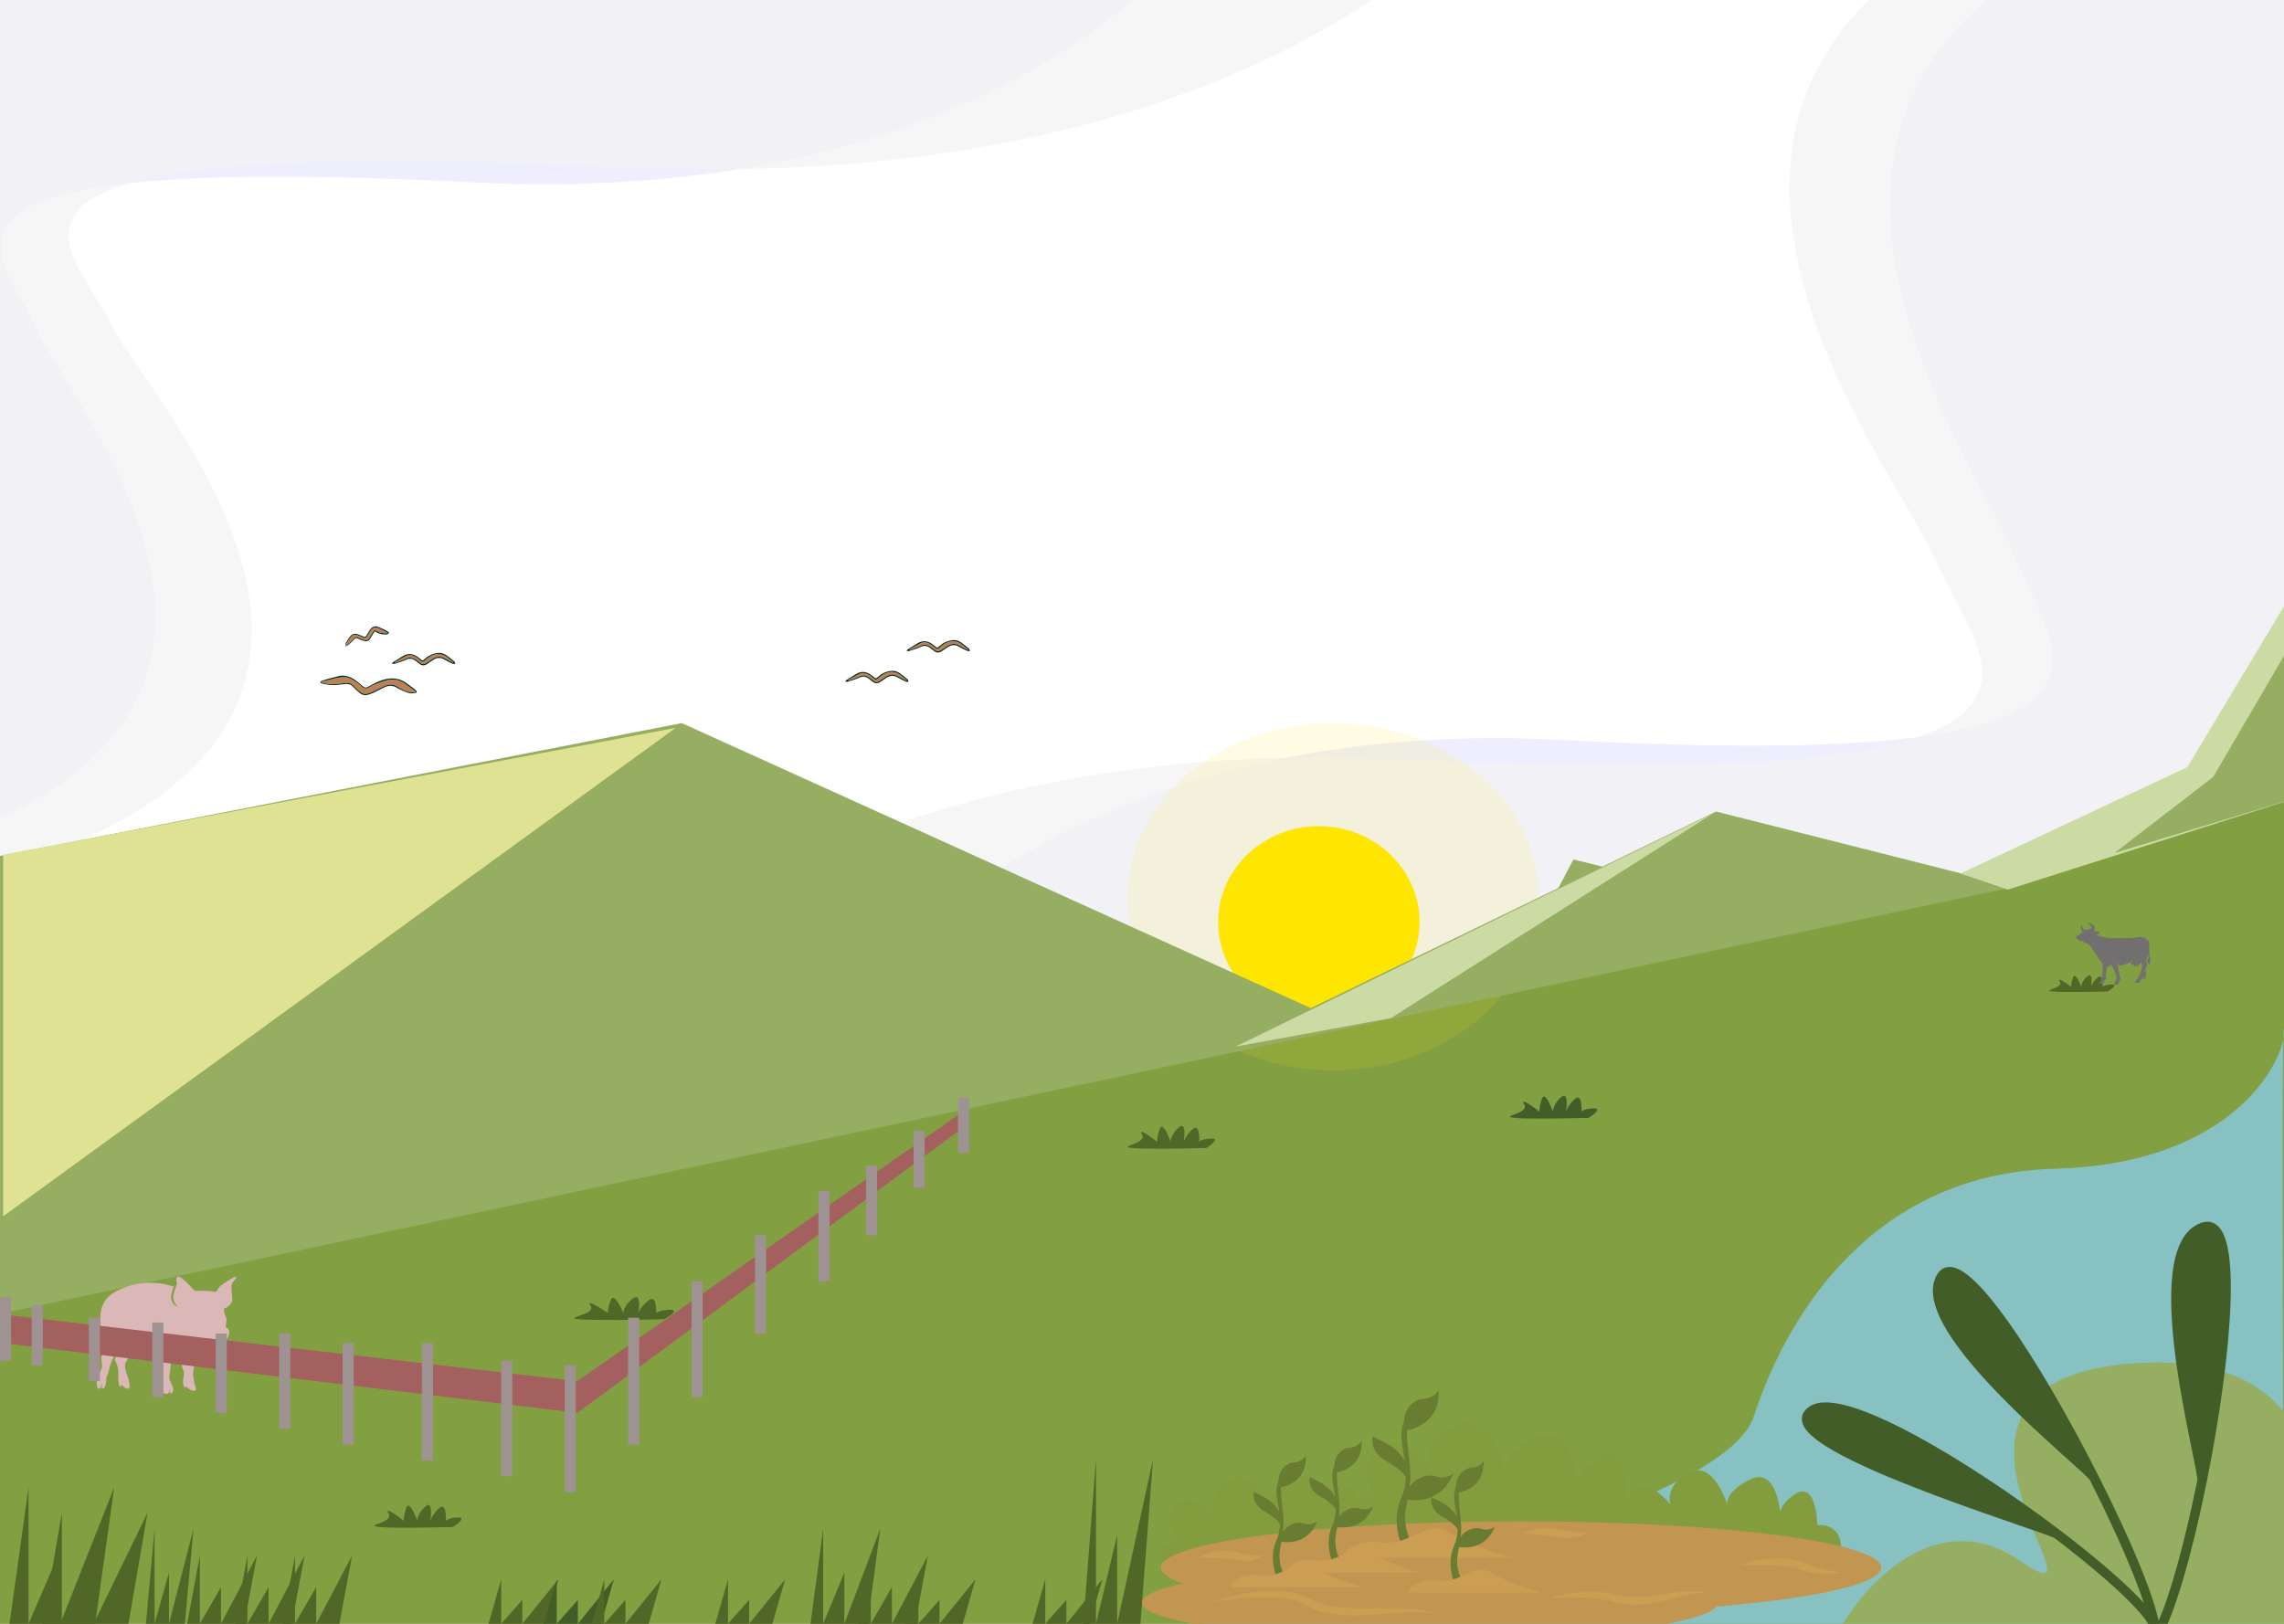 <svg width="1440" height="1024" viewBox="0 0 1440 1024" fill="none" xmlns="http://www.w3.org/2000/svg">
<rect x="0" y="0" width="1440" height="1024" fill="#333333" stroke="none"/>
<g clip-path="url(#clip0_135_2)">
<rect width="1440" height="1024" fill="white"/>
<path d="M1443 781.676C1321.4 716.076 979 921.01 823 1031.68L1435 1025.68C1488.33 971.676 1564.6 847.276 1443 781.676Z" fill="#1EC171"/>
<path d="M1255 855C1256.49 853.648 1257.84 852.551 1259 851" stroke="#E8E8E8" stroke-width="3" stroke-linecap="round"/>
<path d="M1254 853C1256.45 848.637 1261.5 851.986 1263 846" stroke="#E8E8E8" stroke-width="3" stroke-linecap="round"/>
<path d="M1374 850C1375.23 853.27 1382.52 848.42 1383 846" stroke="#E8E8E8" stroke-width="3" stroke-linecap="round"/>
<path d="M1100.55 608.683C1103.71 608.515 1100.61 610.559 1098.66 611.603C1091.03 612.015 1074.55 612.779 1069.7 612.531C1063.64 612.22 1075.7 611.077 1073.43 608.375C1071.6 606.214 1076.67 608.804 1079.43 610.369C1079.32 610.036 1079.32 608.792 1080.25 606.475C1081.17 604.158 1083.56 607.994 1084.64 610.202C1084.62 609.474 1085.2 607.561 1087.73 605.731C1090.26 603.901 1090.13 607.84 1089.75 610.038C1089.94 609.416 1090.88 607.749 1093.17 606.061C1095.45 604.374 1095.87 607.88 1095.79 609.845C1096.06 609.528 1097.38 608.852 1100.55 608.683Z" fill="#11926C" fill-opacity="0.365"/>
<path d="M803.826 762.956C808.95 762.815 803.826 766.889 800.624 768.943C788.263 769.296 761.587 769.789 753.766 768.943C743.99 767.887 763.542 766.302 760.003 760.491C757.171 755.842 765.228 761.606 769.61 765.069C769.442 764.365 769.509 761.759 771.127 756.969C772.745 752.18 776.408 760.374 778.038 765.069C778.038 763.543 779.083 759.575 783.263 755.913C787.443 752.25 787.027 760.491 786.297 765.069C786.634 763.778 788.252 760.35 792.028 756.969C795.803 753.588 796.298 760.961 796.073 765.069C796.522 764.424 798.702 763.097 803.826 762.956Z" fill="#11926C" fill-opacity="0.365"/>
<path d="M1310.34 747.956C1314.25 747.815 1310.34 751.889 1307.89 753.943C1298.46 754.296 1278.08 754.789 1272.11 753.943C1264.65 752.887 1279.58 751.302 1276.87 745.491C1274.71 740.842 1280.86 746.606 1284.21 750.069C1284.08 749.365 1284.13 746.759 1285.37 741.969C1286.61 737.18 1289.4 745.374 1290.65 750.069C1290.65 748.543 1291.45 744.575 1294.64 740.913C1297.83 737.25 1297.51 745.491 1296.95 750.069C1297.21 748.778 1298.45 745.35 1301.33 741.969C1304.21 738.588 1304.59 745.961 1304.42 750.069C1304.76 749.424 1306.43 748.097 1310.34 747.956Z" fill="#11926C" fill-opacity="0.365"/>
<rect x="56" y="841" width="7" height="30" fill="#E8E8E8"/>
<path d="M485.219 706.512C521.174 619.554 671.532 449.834 985.321 466.626C1377.56 487.616 1294.21 412.652 1269.69 349.682C1245.18 286.712 1058.87 37.831 1367.75 -58.124C1406.44 -70.141 1437.06 -79.817 1460.91 -87.516V-97.105C1521.56 -113.123 1589.42 -128.999 1460.91 -87.516V673.528L485.219 706.512Z" fill="#EEEEFF"/>
<path d="M291 735C333.613 642.154 511.815 460.943 883.714 478.872C1348.59 501.283 1249.8 421.243 1220.75 354.01C1191.69 286.776 970.878 21.043 1336.97 -81.408C1382.82 -94.239 1419.1 -104.57 1447.37 -112.791V-123.029C1519.26 -140.131 1599.69 -157.082 1447.37 -112.791V699.782L291 735Z" fill="#F2F2F2" fill-opacity="0.7"/>
<path d="M779.127 -78.108C744.213 -7.4 599.012 130.212 297.518 114.993C-79.349 95.969 0.443 157.482 23.742 208.931C47.041 260.38 225.064 464.162 -72.184 540.871C-109.411 550.478 -138.877 558.216 -161.832 564.375L-161.872 572.192C-220.227 584.953 -285.51 597.562 -161.832 564.375L-158.682 -55.982L779.127 -78.108Z" fill="#EEEEFF"/>
<path d="M965.896 -100.381C924.558 -24.907 752.55 121.936 395.216 105.506C-51.451 84.97 43.154 150.696 70.799 205.642C98.443 260.589 309.554 478.276 -42.694 560.001C-86.809 570.237 -121.726 578.48 -148.929 585.044L-148.972 593.389C-218.126 606.979 -295.49 620.404 -148.929 585.044L-145.566 -77.317L965.896 -100.381Z" fill="#F2F2F2" fill-opacity="0.7"/>
<path d="M697.366 639.789C465.452 629.334 135.824 692.934 0 726.041V1024H1453.52C1456.9 846.27 1461.63 491.855 1453.52 496.037C1443.39 501.264 987.26 652.858 697.366 639.789Z" fill="#829F42"/>
<path d="M92 1024L97.454 964V1024L106.545 991.692V1024L122 964L116.545 1024H106.545H97.454H92Z" fill="#506728"/>
<path d="M118 1024L126 981V1024L139.333 1000.85V1024L162 981L154 1024H139.333H126H118Z" fill="#506728"/>
<path d="M148 1024L156 981V1024L169.333 1000.85V1024L192 981L184 1024H169.333H156H148Z" fill="#506728"/>
<path d="M178 1024L186 981V1024L199.333 1000.85V1024L222 981L214 1024H199.333H186H178Z" fill="#506728"/>
<path d="M308 1024L316 996V1024L329.333 1008.92V1024L352 996L344 1024H329.333H316H308Z" fill="#506728"/>
<path d="M343 1024L351 996V1024L364.333 1008.92V1024L387 996L379 1024H364.333H351H343Z" fill="#435D29"/>
<path d="M373 1024L381 996V1024L394.333 1008.92V1024L417 996L409 1024H394.333H381H373Z" fill="#506728"/>
<path d="M1004.83 698.956C1009.95 698.815 1004.83 702.889 1001.62 704.943C989.263 705.296 962.587 705.789 954.766 704.943C944.99 703.887 964.542 702.302 961.003 696.491C958.171 691.842 966.228 697.606 970.61 701.069C970.442 700.365 970.509 697.759 972.127 692.969C973.745 688.18 977.408 696.374 979.038 701.069C979.038 699.543 980.083 695.575 984.263 691.913C988.443 688.25 988.027 696.491 987.297 701.069C987.634 699.778 989.252 696.35 993.028 692.969C996.803 689.588 997.298 696.961 997.073 701.069C997.522 700.424 999.702 699.097 1004.83 698.956Z" fill="#435D29"/>
<path d="M288.826 956.956C293.95 956.815 288.826 960.889 285.624 962.943C273.263 963.296 246.587 963.789 238.766 962.943C228.99 961.887 248.542 960.302 245.003 954.491C242.171 949.842 250.228 955.606 254.61 959.069C254.442 958.365 254.509 955.759 256.127 950.969C257.745 946.18 261.408 954.374 263.038 959.069C263.038 957.543 264.083 953.575 268.263 949.913C272.443 946.25 272.027 954.491 271.297 959.069C271.634 957.778 273.252 954.35 277.028 950.969C280.803 947.588 281.298 954.961 281.073 959.069C281.522 958.424 283.702 957.097 288.826 956.956Z" fill="#506728"/>
<path d="M511 1024L519 964V1024L532.333 991.692V1024L555 964L547 1024H532.333H519H511Z" fill="#506728"/>
<path d="M541 1024L549 981V1024L562.333 1000.85V1024L585 981L577 1024H562.333H549H541Z" fill="#506728"/>
<path d="M571 1024L579 996V1024L592.333 1008.92V1024L615 996L607 1024H592.333H579H571Z" fill="#506728"/>
<path d="M451 1024L459 996V1024L472.333 1008.92V1024L495 996L487 1024H472.333H459H451Z" fill="#506728"/>
<path d="M651 1024L659 996V1024L672.333 1008.92V1024L695 996L687 1024H672.333H659H651Z" fill="#506728"/>
<path d="M683 1024L691 920V1024L704.333 968V1024L727 920L719 1024H704.333H691H683Z" fill="#506728"/>
<path d="M758 1024C866.691 1002.51 1088.38 946.34 1105.59 893.543C1127.11 827.547 1181.73 740.064 1295.94 736.994C1399.98 734.198 1435.34 677.906 1439.56 655.143C1439.66 650.028 1439.78 647.943 1439.94 649.511C1440.09 651.014 1439.97 652.918 1439.56 655.143C1438.79 694.087 1439.45 908.688 1439.94 1024H758Z" fill="#87C1C1"/>
<ellipse cx="831.5" cy="581.5" rx="63.5" ry="60.5" fill="#FFE600"/>
<ellipse opacity="0.11" cx="840.5" cy="565.5" rx="129.5" ry="109.5" fill="#FFE600"/>
<path d="M429.849 456L-26 544.82V834L1270 559.279L1081.94 511.77L826.416 635.705L429.849 456Z" fill="#96AE62"/>
<path d="M992 542L982 561L1032 551.88L992 542Z" fill="#96AE62"/>
<path d="M1080 513L779 660L877 642L1080 513Z" fill="#CBDBA3"/>
<path d="M1379.11 483.761L1236 550.837L1265.86 561L1445 504.087V374L1379.11 483.761Z" fill="#CBDBA3"/>
<path d="M1395.34 490L1445 405V504L1333 538L1395.34 490Z" fill="#96AE62"/>
<path d="M426 459L2 539V767L426 459Z" fill="#E0E293"/>
<path d="M763.826 717.956C768.95 717.815 763.826 721.889 760.624 723.943C748.263 724.296 721.587 724.789 713.766 723.943C703.99 722.887 723.542 721.302 720.003 715.491C717.171 710.842 725.228 716.606 729.61 720.069C729.442 719.365 729.509 716.759 731.127 711.969C732.745 707.18 736.408 715.374 738.038 720.069C738.038 718.543 739.083 714.575 743.263 710.913C747.443 707.25 747.027 715.491 746.297 720.069C746.634 718.778 748.252 715.35 752.028 711.969C755.803 708.588 756.298 715.961 756.073 720.069C756.522 719.424 758.702 718.097 763.826 717.956Z" fill="#506728"/>
<path d="M1331.38 620.835C1335.2 620.731 1331.38 623.719 1328.99 625.225C1319.78 625.483 1299.89 625.845 1294.06 625.225C1286.77 624.45 1301.35 623.288 1298.71 619.027C1296.6 615.618 1302.61 619.845 1305.87 622.384C1305.75 621.868 1305.8 619.957 1307 616.444C1308.21 612.932 1310.94 618.941 1312.16 622.384C1312.16 621.265 1312.93 618.355 1316.05 615.669C1319.17 612.983 1318.86 619.027 1318.31 622.384C1318.56 621.437 1319.77 618.924 1322.58 616.444C1325.4 613.965 1325.77 619.371 1325.6 622.384C1325.93 621.911 1327.56 620.938 1331.38 620.835Z" fill="#506728"/>
<path d="M1355.95 605.634C1356.14 604.922 1355.72 604.213 1355.46 603.523C1355.06 602.432 1355.06 601.237 1355.07 600.073C1355.08 599.213 1355.09 598.352 1355.1 597.491C1355.11 596.098 1355.11 594.653 1354.54 593.383C1354.18 592.577 1353.52 591.856 1352.71 591.496C1352.37 591.346 1351.98 591.215 1351.61 591.308C1351.58 591.318 1351.52 591.337 1351.47 591.359C1350.85 591.039 1350.13 590.895 1349.43 590.879C1348.42 590.858 1347.42 591.065 1346.43 591.217C1343.8 591.616 1341.14 591.631 1338.49 591.644C1336.62 591.653 1334.75 591.663 1332.88 591.673C1331.89 591.677 1330.89 591.683 1329.9 591.604C1328.24 591.472 1326.62 591.104 1325.01 590.664C1324.25 590.455 1323.44 590.08 1322.66 589.968C1322.36 589.926 1322.06 589.991 1321.75 589.961C1321.45 589.931 1321.13 589.719 1320.85 589.71C1322.1 589.752 1323.34 589.081 1323.99 588.017C1323.39 587.694 1322.78 587.366 1322.1 587.27C1321.43 587.175 1320.67 587.358 1320.25 587.899C1320.23 587.138 1320.71 586.444 1320.77 585.685C1320.85 584.78 1320.32 583.918 1319.65 583.312C1318.76 582.518 1317.6 582.045 1316.41 582C1316.33 582.414 1316.77 582.717 1317.12 582.957C1317.7 583.358 1318.73 584.367 1318.71 585.155C1318.7 585.685 1318.13 585.631 1317.61 585.766C1317.04 585.912 1316.48 586.058 1315.91 586.204C1315.58 586.288 1315.25 586.377 1314.98 586.581C1314.91 586.632 1314.84 586.693 1314.76 586.702C1314.67 586.711 1314.58 586.659 1314.51 586.607C1313.91 586.187 1313.42 585.598 1313.05 584.977C1312.73 584.452 1312.49 583.861 1312.21 583.312C1311.89 583.727 1311.76 584.269 1311.78 584.794C1311.8 585.739 1312.41 586.513 1312.59 587.404C1312.6 587.473 1312.62 587.549 1312.68 587.591C1312.74 587.638 1312.83 587.626 1312.91 587.612C1313.37 587.524 1313.83 587.408 1314.29 587.262C1313.24 587.782 1312.09 588.448 1311.18 589.173C1310.59 589.643 1309.53 589.812 1309.14 590.495C1308.86 590.98 1309.03 591.621 1309.39 592.047C1309.75 592.473 1310.26 592.733 1310.76 592.981C1311 593.1 1311.25 593.221 1311.51 593.272C1311.89 593.345 1312.29 593.27 1312.66 593.364C1313.3 593.524 1313.72 594.124 1314.31 594.422C1314.78 594.662 1315.33 594.692 1315.83 594.88C1317.31 595.442 1318.09 597.172 1318.97 598.367C1319.5 599.076 1320.06 599.758 1320.6 600.461C1321.05 601.057 1321.9 601.912 1322.08 602.647C1322.37 603.765 1323.1 604.737 1323.86 605.575C1324.6 606.383 1325.74 607.003 1325.77 608.204C1325.82 611.084 1325.6 613.969 1325.09 616.805C1324.98 617.466 1324.83 618.151 1324.42 618.684C1324.01 619.222 1323.31 619.683 1323.39 620.356C1324.25 620.443 1325.13 620.381 1325.97 620.172C1326.17 620.124 1326.37 620.063 1326.51 619.919C1326.92 619.506 1326.56 618.767 1326.82 618.254C1326.95 618.007 1327.2 617.854 1327.44 617.705C1327.67 617.556 1327.92 617.378 1328 617.113C1328.11 616.791 1327.86 616.741 1327.78 616.522C1327.7 616.309 1327.63 616.13 1327.61 615.847C1327.56 615.189 1327.6 614.524 1327.67 613.869C1327.82 612.334 1328.51 610.832 1328.58 609.31C1329.4 609.355 1330.22 609.243 1331 608.983C1330.78 608.342 1330.56 607.705 1330.32 607.07C1331.82 609.251 1333.02 611.625 1333.91 614.115C1334.28 615.161 1334.6 616.304 1334.28 617.368C1333.9 618.626 1332.67 619.689 1332.91 620.981C1333.67 620.987 1334.44 620.994 1335.2 621C1335.32 621.001 1335.44 621 1335.54 620.94C1335.62 620.89 1335.67 620.805 1335.71 620.719C1336.08 619.964 1335.74 618.931 1336.31 618.318C1336.53 618.075 1336.89 617.918 1336.97 617.595C1337.12 616.998 1336.51 616.213 1336.46 615.588C1336.4 614.919 1336.32 614.351 1336.12 613.696H1336.15C1335.74 612.48 1335.52 611.2 1335.32 609.937C1335.12 608.748 1334.74 607.618 1334.7 606.387C1334.96 607.212 1335.31 608.008 1335.75 608.753C1335.95 609.087 1337.43 608.698 1337.72 608.656C1338.58 608.531 1339.4 608.294 1340.22 607.987C1341.97 607.331 1343.61 606.384 1345.05 605.192C1344.58 606.057 1343.84 606.735 1343.11 607.396C1343.77 608.028 1344.59 608.493 1345.47 608.736C1345.66 608.786 1345.87 608.858 1345.92 609.042C1345.99 609.348 1345.53 609.733 1345.79 609.904C1345.92 609.989 1346.1 609.868 1346.16 609.722C1346.22 609.575 1346.2 609.411 1346.24 609.26C1346.32 608.985 1346.59 608.777 1346.87 608.78C1347.16 608.784 1347.43 608.997 1347.49 609.274C1347.52 609.372 1347.52 609.477 1347.57 609.565C1347.71 609.817 1348.19 609.618 1348.12 609.34C1348.09 609.257 1348.04 609.189 1348 609.11C1347.91 608.881 1348.04 608.614 1348.23 608.456C1348.42 608.297 1348.66 608.214 1348.88 608.098C1349.41 607.812 1349.83 607.304 1350 606.722C1350.7 608.12 1350.53 609.793 1350.19 611.32C1349.69 613.517 1348.83 615.678 1347.36 617.379C1346.78 618.045 1346.07 618.741 1346.09 619.622C1346.78 619.719 1348.24 620.003 1348.82 619.584C1349.45 619.132 1349.44 618.063 1350.08 617.561C1350.35 617.35 1350.71 617.22 1350.85 616.909C1350.93 616.738 1350.92 616.542 1350.92 616.353C1350.91 615.635 1351 614.919 1351.18 614.223C1350.98 615.209 1351.09 616.268 1351.36 617.196C1351.37 617.228 1351.38 617.264 1351.41 617.283C1351.44 617.302 1351.47 617.302 1351.51 617.301C1351.74 617.292 1351.98 617.283 1352.21 617.274C1352.29 617.271 1352.37 617.267 1352.44 617.227C1352.51 617.186 1352.55 617.113 1352.58 617.039C1352.7 616.724 1352.62 616.372 1352.59 616.035C1352.57 615.698 1352.63 615.303 1352.92 615.132C1352.98 615.097 1353.05 615.073 1353.1 615.027C1353.28 614.861 1353.15 614.56 1353 614.359C1352.93 614.259 1352.86 614.156 1352.83 614.035C1352.81 613.947 1352.82 613.854 1352.82 613.764C1352.91 612.881 1353.07 612.005 1353.32 611.153C1352.69 611.921 1351.73 612.68 1351.36 613.615C1351.56 613.029 1351.82 612.464 1352.14 611.936C1352.83 610.801 1354.03 609.289 1353.58 607.86C1353.5 607.607 1353.37 607.375 1353.27 607.127C1352.86 606.047 1353.28 605.127 1353.69 604.172C1353.75 604.049 1353.8 603.924 1353.85 603.799C1354.12 603.142 1354.31 602.5 1354.44 601.856C1354.45 601.995 1354.46 602.134 1354.48 602.272C1354.55 602.735 1354.7 603.199 1354.64 603.664C1354.55 604.326 1354.06 604.862 1353.85 605.496C1353.44 606.728 1354.35 608.216 1355.63 608.416C1355.3 607.895 1355.23 607.205 1355.47 606.633C1355.62 606.291 1355.86 605.991 1355.95 605.634ZM1351.22 614.078C1351.22 614.069 1351.22 614.06 1351.23 614.051C1351.22 614.06 1351.22 614.069 1351.22 614.078ZM1352.97 592.842C1352.74 592.502 1352.5 592.159 1352.21 591.875C1352.16 591.835 1352.12 591.801 1352.07 591.763C1352.9 591.776 1353.29 592.521 1353.58 593.284C1353.68 593.53 1353.76 593.778 1353.85 594.029C1353.54 593.616 1353.22 593.217 1352.97 592.842Z" fill="#716F6F"/>
<path d="M422.51 825.956C428.379 825.815 422.51 829.889 418.842 831.943C404.683 832.296 374.127 832.789 365.169 831.943C353.971 830.887 376.367 829.302 372.312 823.491C369.069 818.842 378.297 824.606 383.317 828.069C383.124 827.365 383.201 824.759 385.055 819.969C386.908 815.18 391.104 823.374 392.971 828.069C392.971 826.543 394.168 822.575 398.956 818.913C403.744 815.25 403.268 823.491 402.431 828.069C402.817 826.778 404.671 823.35 408.995 819.969C413.32 816.588 413.886 823.961 413.629 828.069C414.144 827.424 416.641 826.097 422.51 825.956Z" fill="#506728"/>
<path d="M148.809 805.133C147.952 804.6 138.956 810.568 138.099 811.847C137.242 813.126 136.385 814.618 136.385 814.618C136.385 814.618 127.496 813.659 122.997 814.085C122.462 813.979 114.001 803.894 112.073 805.1C110.145 806.306 111.859 808.864 111.537 809.716C111.422 810.022 111.266 810.382 111.112 810.719C111.111 810.78 111.105 810.844 111.083 810.912C110.368 813.186 109.345 815.571 109.202 817.968C108.993 821.479 112.032 823.414 111.868 823.691C111.705 823.967 108.152 822.56 107.895 818.676C107.733 816.225 108.775 813.777 109.555 811.441C105.579 809.965 90.369 805.391 73.337 814.23C62.324 819.945 62.93 829.571 63.444 837.498C63.958 845.424 66.013 848.876 65.371 851.177C64.729 853.478 63.829 854.501 63.958 857.314C64.087 860.126 64.6 861.533 64.215 862.811C63.83 864.09 60.852 868.55 61.006 871.454C61.159 874.359 61.159 875.735 62.491 875.786C63.822 875.837 63.822 872.576 64.283 872.779C64.745 872.983 63.561 875.459 64.283 875.582C65.423 875.776 66.716 875.852 67.168 868.462C67.317 867.783 68.53 865.295 69.212 862.052C69.719 859.641 70.77 857.648 71.276 856.785C72.045 854.535 73.326 852.482 74.386 850.353C75.887 847.338 77.026 840.249 77.325 840.219C77.674 840.184 77.216 847.377 75.783 850.417C74.651 852.819 73.142 855.068 72.363 857.607C73.278 859.22 74.643 862.148 74.592 865.219C74.517 869.819 74.668 874.192 75.653 874.267C76.638 874.343 76.942 873.212 76.942 873.212C76.942 873.212 78.078 875.571 80.731 875.786C82.625 875.851 81.489 871.327 80.731 868.839C79.973 866.35 78.23 862.354 78.988 859.866C79.683 857.585 84.576 851.315 85.739 847.672C83.891 847.29 79.816 845.554 79.901 845.244C79.952 845.057 81.645 845.43 83.426 845.839C85.262 846.261 87.148 846.408 89.03 846.32C91.319 846.214 94.192 846.34 95.054 847.198C96.569 848.706 99.979 857.528 99.904 858.584C99.828 859.639 99.603 862.882 99.905 865.37C100.207 867.859 101.209 869.03 100.889 870.196C100.661 871.026 100.558 877.435 100.951 877.888C101.344 878.34 101.95 877.284 101.95 877.284C101.95 877.284 101.95 877.963 103.465 878.641C104.981 879.32 105.966 878.868 106.269 878.641C106.573 878.415 106.648 875.852 106.648 875.852C106.648 875.852 106.876 878.491 107.482 878.641C108.088 878.792 109.225 878.114 109.225 876.228C109.225 874.343 106.724 870.196 106.648 869.14C106.573 868.085 107.785 861.977 107.633 859.187C107.482 856.397 106.421 851.194 106.875 850.44C107.33 849.685 107.936 848.554 108.694 848.932C112.611 851.896 120.635 851.165 120.72 851.474C120.805 851.784 116.308 852.837 114.378 852.338C114.378 853.072 114.378 854.172 114.378 855.794C114.378 859.715 114.757 861.977 115.136 863.108C115.515 864.239 116.121 864.767 116.121 865.672C116.121 866.577 114.529 871.855 116.121 874.495C117.03 875.776 117.333 874.193 117.333 874.193C117.333 874.193 119.986 877.661 123.017 876.908C124.305 876.455 122.562 872.609 122.562 872.609C122.562 872.609 121.88 868.613 121.729 866.954C121.577 865.295 124.01 849.074 124.987 848.932C127.174 848.615 136.92 846.164 139.063 845.844C141.204 845.524 142.811 846.164 144.204 841.901C145.596 837.638 142.383 837.638 142.276 836.679C142.169 835.72 143.347 831.99 142.49 830.711C141.633 829.433 141.205 826.235 141.097 825.383C141.097 825.383 146.751 823.14 146.453 818.989C146.238 816.005 145.511 810.25 146.464 808.971C147.417 807.691 149.666 805.666 148.809 805.133Z" fill="#DAB8B8"/>
<path d="M202.734 429.936C206.942 428.926 211.103 427.565 215.37 427.01C219.365 426.49 222.758 428.662 225.86 431.036C226.779 431.739 227.612 432.554 228.492 433.309C229.655 434.308 230.901 434.446 232.259 433.695C233.588 432.959 234.884 432.122 236.291 431.578C238.927 430.559 241.577 429.465 244.323 428.863C248.879 427.865 253.013 429.059 256.638 432.055C258.042 433.216 259.59 434.201 261.06 435.283C261.394 435.529 261.674 435.846 261.979 436.13C261.949 436.272 261.919 436.414 261.888 436.557C261.087 436.557 260.282 436.611 259.486 436.548C256.196 436.284 253.315 434.852 250.632 433.1C248.051 431.415 245.47 431.309 242.774 432.506C240.364 433.576 238.023 434.8 235.63 435.909C230.119 438.465 228.823 438.51 223.931 433.428C222.548 431.991 221.217 430.663 219.112 430.688C217.68 430.705 216.237 430.836 214.822 431.062C211.143 431.65 207.497 431.636 203.873 430.724C203.505 430.632 203.148 430.5 202.786 430.386C202.767 430.237 202.75 430.087 202.734 429.936Z" fill="#BA8254"/>
<path d="M217.755 406.794C218.923 405.057 219.991 403.241 221.29 401.608C222.322 400.311 223.83 399.996 225.428 400.586C226.701 401.056 227.974 401.536 229.211 402.09C230.26 402.561 230.91 402.319 231.454 401.302C232.149 400.002 232.892 398.712 233.758 397.523C235.186 395.563 236.518 395.243 238.769 396.189C239.725 396.591 240.646 397.078 241.573 397.546C242.497 398.012 243.408 398.502 244.658 399.156C243.884 399.268 243.416 399.412 242.957 399.389C241.032 399.289 239.126 399.101 237.488 397.904C236.603 397.258 235.883 397.407 235.307 398.385C234.516 399.727 233.647 401.022 232.856 402.364C232.143 403.574 231.099 404.004 229.805 403.621C228.477 403.227 227.122 402.814 225.914 402.161C224.858 401.59 224.173 401.538 223.317 402.479C222.032 403.891 220.611 405.181 219.223 406.497C218.925 406.779 218.523 406.952 218.169 407.175C218.031 407.049 217.893 406.921 217.755 406.794Z" fill="#BA8254"/>
<path d="M215.725 426.073C219.195 426.095 221.996 427.404 224.556 429.277C225.908 430.266 227.145 431.413 228.425 432.499C229.964 433.805 230.668 433.915 232.42 432.916C236.044 430.849 239.723 428.945 243.883 428.16C248.819 427.229 253.226 428.271 257.134 431.465C258.388 432.49 259.755 433.374 261.057 434.341C261.473 434.65 261.877 434.986 262.231 435.362C263.037 436.216 262.9 436.892 261.764 437.014C260.355 437.165 258.8 437.365 257.511 436.936C254.992 436.098 252.48 435.06 250.21 433.697C247.621 432.142 245.167 432.112 242.578 433.328C240.372 434.364 238.22 435.517 236.018 436.561C234.865 437.108 233.67 437.579 232.466 438.004C230.516 438.693 228.628 438.452 227.025 437.156C225.541 435.956 224.087 434.677 222.831 433.248C221.606 431.854 220.166 431.232 218.402 431.307C217.088 431.363 215.779 431.562 214.472 431.732C210.746 432.217 207.055 432.093 203.409 431.128C203.139 431.057 202.846 431.009 202.617 430.866C202.365 430.708 201.967 430.405 202.002 430.247C202.065 429.96 202.354 429.603 202.632 429.501C204.055 428.979 205.488 428.468 206.949 428.068C209.412 427.395 211.896 426.796 214.379 426.197C214.878 426.078 215.411 426.1 215.725 426.073ZM202.734 429.936C202.751 430.087 202.767 430.237 202.784 430.388C203.146 430.502 203.504 430.634 203.871 430.726C207.496 431.638 211.142 431.652 214.82 431.064C216.235 430.838 217.678 430.707 219.11 430.69C221.215 430.664 222.545 431.993 223.929 433.43C228.821 438.511 230.117 438.466 235.628 435.911C238.021 434.801 240.362 433.578 242.772 432.508C245.468 431.311 248.049 431.417 250.63 433.102C253.313 434.854 256.194 436.286 259.484 436.55C260.28 436.614 261.085 436.559 261.886 436.559C261.916 436.417 261.946 436.274 261.977 436.132C261.672 435.848 261.392 435.53 261.058 435.285C259.588 434.203 258.04 433.218 256.636 432.057C253.012 429.061 248.877 427.867 244.321 428.865C241.576 429.467 238.926 430.561 236.289 431.58C234.882 432.124 233.586 432.961 232.257 433.697C230.9 434.448 229.654 434.311 228.49 433.311C227.61 432.555 226.777 431.741 225.858 431.038C222.756 428.664 219.363 426.492 215.368 427.012C211.103 427.565 206.941 428.926 202.734 429.936Z" fill="#062818"/>
<path d="M248.92 417.574C251.166 416.314 253.383 414.997 255.666 413.808C258.31 412.432 260.716 413.32 262.969 414.85C263.725 415.364 264.398 416.003 265.092 416.603C266.123 417.493 266.647 417.523 267.71 416.655C268.297 416.175 268.827 415.624 269.42 415.152C273.434 411.96 278.151 411.256 282.434 414.802C283.582 415.753 284.743 416.688 285.898 417.631C285.826 417.739 285.755 417.848 285.683 417.956C284.034 417.105 282.318 416.36 280.75 415.38C277.685 413.462 274.863 413.882 272.07 415.914C270.909 416.759 269.687 417.522 268.475 418.295C267.34 419.02 266.206 418.967 265.123 418.166C264.16 417.454 263.248 416.665 262.246 416.013C260.284 414.736 258.312 414.154 255.958 415.34C253.781 416.437 251.401 417.132 249.11 418.003C249.048 417.86 248.984 417.717 248.92 417.574Z" fill="#BA8254"/>
<path d="M247.189 418.293C247.435 418.027 247.638 417.693 247.934 417.507C249.964 416.232 252.018 414.994 254.057 413.732C257.142 411.823 260.132 412.152 263.053 414.103C263.518 414.414 263.97 414.746 264.409 415.092C266.544 416.775 266.093 417.091 268.499 414.987C270.722 413.044 273.335 412.063 276.227 411.754C278.152 411.548 279.908 412.207 281.443 413.229C283.199 414.398 284.815 415.788 286.422 417.162C286.772 417.461 286.83 418.102 287.022 418.586C286.514 418.606 285.925 418.803 285.512 418.614C283.733 417.802 281.934 416.993 280.274 415.968C277.537 414.279 275.054 414.684 272.588 416.472C271.456 417.292 270.277 418.048 269.112 418.823C267.468 419.916 265.885 419.807 264.364 418.561C263.653 417.978 262.949 417.384 262.208 416.84C260.292 415.432 258.377 414.841 255.983 416.021C253.778 417.107 251.351 417.75 249.002 418.53C248.489 418.7 247.895 418.626 247.339 418.664C247.288 418.541 247.238 418.417 247.189 418.293ZM248.92 417.574C248.984 417.717 249.048 417.86 249.112 418.003C251.403 417.131 253.783 416.436 255.96 415.34C258.314 414.155 260.285 414.736 262.248 416.013C263.25 416.665 264.162 417.454 265.125 418.166C266.208 418.967 267.342 419.019 268.477 418.295C269.689 417.522 270.911 416.759 272.072 415.914C274.865 413.881 277.687 413.462 280.752 415.38C282.32 416.361 284.036 417.105 285.685 417.956C285.757 417.848 285.828 417.739 285.9 417.631C284.745 416.689 283.584 415.753 282.436 414.802C278.152 411.257 273.436 411.961 269.422 415.152C268.829 415.624 268.299 416.175 267.712 416.655C266.649 417.523 266.125 417.494 265.094 416.603C264.399 416.003 263.727 415.364 262.971 414.85C260.718 413.32 258.311 412.432 255.668 413.808C253.382 414.997 251.166 416.314 248.92 417.574Z" fill="#062818"/>
<path d="M534.709 428.86C536.955 427.6 539.172 426.283 541.455 425.094C544.099 423.718 546.505 424.606 548.758 426.136C549.514 426.65 550.187 427.289 550.882 427.889C551.913 428.779 552.437 428.809 553.5 427.941C554.087 427.461 554.617 426.91 555.21 426.438C559.224 423.246 563.941 422.542 568.224 426.088C569.372 427.039 570.533 427.974 571.688 428.917C571.616 429.025 571.545 429.134 571.473 429.242C569.824 428.391 568.108 427.646 566.54 426.666C563.475 424.748 560.652 425.168 557.859 427.2C556.698 428.045 555.476 428.808 554.264 429.581C553.129 430.306 551.995 430.253 550.912 429.452C549.949 428.74 549.037 427.951 548.035 427.299C546.073 426.022 544.101 425.44 541.747 426.626C539.57 427.723 537.19 428.418 534.899 429.289C534.837 429.146 534.773 429.003 534.709 428.86Z" fill="#BA8254"/>
<path d="M532.978 429.578C533.224 429.312 533.427 428.978 533.723 428.792C535.753 427.517 537.807 426.279 539.846 425.017C542.931 423.108 545.921 423.437 548.842 425.388C549.307 425.699 549.759 426.031 550.198 426.377C552.333 428.06 551.882 428.376 554.288 426.272C556.511 424.329 559.124 423.348 562.016 423.039C563.941 422.833 565.697 423.492 567.232 424.514C568.988 425.683 570.604 427.073 572.211 428.448C572.561 428.747 572.619 429.388 572.811 429.872C572.303 429.892 571.714 430.089 571.301 429.9C569.522 429.088 567.723 428.279 566.063 427.254C563.326 425.565 560.843 425.97 558.377 427.758C557.245 428.578 556.066 429.334 554.901 430.109C553.257 431.202 551.674 431.093 550.153 429.847C549.442 429.264 548.738 428.67 547.997 428.126C546.081 426.718 544.166 426.127 541.772 427.307C539.567 428.394 537.139 429.036 534.791 429.816C534.278 429.986 533.684 429.912 533.128 429.95C533.077 429.827 533.027 429.703 532.978 429.578ZM534.709 428.86C534.773 429.003 534.837 429.146 534.901 429.289C537.192 428.417 539.572 427.722 541.749 426.626C544.103 425.441 546.074 426.022 548.037 427.299C549.039 427.951 549.951 428.74 550.914 429.452C551.997 430.253 553.131 430.305 554.266 429.581C555.478 428.808 556.7 428.045 557.861 427.2C560.654 425.167 563.476 424.748 566.542 426.666C568.11 427.647 569.826 428.391 571.475 429.242C571.547 429.134 571.618 429.025 571.69 428.917C570.535 427.975 569.374 427.039 568.226 426.088C563.942 422.543 559.226 423.247 555.212 426.438C554.619 426.91 554.089 427.461 553.502 427.941C552.439 428.809 551.915 428.78 550.884 427.889C550.189 427.289 549.517 426.65 548.76 426.136C546.507 424.606 544.1 423.718 541.457 425.094C539.172 426.283 536.955 427.6 534.709 428.86Z" fill="#062818"/>
<path d="M573.42 409.501C575.666 408.241 577.883 406.924 580.166 405.735C582.81 404.359 585.216 405.247 587.469 406.777C588.225 407.291 588.898 407.93 589.593 408.53C590.624 409.42 591.148 409.45 592.211 408.582C592.798 408.102 593.328 407.551 593.921 407.079C597.935 403.888 602.652 403.183 606.935 406.729C608.083 407.68 609.244 408.615 610.399 409.558C610.327 409.666 610.256 409.775 610.184 409.883C608.535 409.032 606.819 408.287 605.251 407.307C602.186 405.389 599.363 405.809 596.57 407.841C595.409 408.686 594.187 409.449 592.975 410.222C591.84 410.947 590.706 410.894 589.623 410.093C588.66 409.381 587.748 408.592 586.746 407.94C584.784 406.663 582.812 406.082 580.458 407.267C578.281 408.364 575.901 409.059 573.61 409.93C573.547 409.786 573.484 409.643 573.42 409.501Z" fill="#BA8254"/>
<path d="M571.689 410.219C571.935 409.953 572.138 409.619 572.434 409.433C574.464 408.158 576.518 406.92 578.557 405.658C581.642 403.749 584.632 404.078 587.553 406.029C588.018 406.34 588.47 406.672 588.909 407.018C591.044 408.701 590.593 409.017 592.999 406.913C595.222 404.97 597.835 403.99 600.727 403.68C602.652 403.474 604.408 404.133 605.943 405.155C607.699 406.324 609.315 407.714 610.922 409.089C611.272 409.388 611.33 410.029 611.522 410.513C611.014 410.533 610.425 410.73 610.012 410.541C608.233 409.729 606.434 408.92 604.774 407.895C602.037 406.206 599.554 406.611 597.088 408.399C595.956 409.219 594.777 409.975 593.612 410.75C591.968 411.843 590.385 411.734 588.864 410.488C588.153 409.905 587.449 409.311 586.708 408.767C584.791 407.359 582.877 406.768 580.483 407.948C578.278 409.035 575.85 409.677 573.502 410.457C572.989 410.627 572.395 410.553 571.839 410.591C571.788 410.467 571.738 410.343 571.689 410.219ZM573.42 409.501C573.484 409.644 573.548 409.787 573.612 409.93C575.903 409.058 578.283 408.363 580.46 407.267C582.814 406.082 584.785 406.663 586.748 407.94C587.75 408.592 588.662 409.381 589.625 410.093C590.708 410.894 591.842 410.946 592.977 410.222C594.189 409.449 595.411 408.686 596.572 407.841C599.365 405.809 602.187 405.389 605.253 407.307C606.821 408.288 608.537 409.032 610.186 409.883C610.258 409.775 610.329 409.666 610.401 409.558C609.246 408.616 608.085 407.68 606.937 406.729C602.653 403.184 597.937 403.888 593.923 407.079C593.33 407.551 592.8 408.102 592.213 408.582C591.15 409.45 590.626 409.421 589.595 408.53C588.9 407.93 588.228 407.29 587.471 406.777C585.218 405.247 582.811 404.359 580.168 405.735C577.882 406.923 575.666 408.24 573.42 409.501Z" fill="#062818"/>
<path d="M242.991 400.148C240.891 399.993 238.89 399.818 237.199 398.564C236.543 398.078 236.122 398.283 235.741 398.904C234.926 400.233 234.083 401.544 233.273 402.875C232.54 404.079 231.441 404.629 230.118 404.298C228.585 403.914 227.025 403.457 225.642 402.722C224.656 402.197 224.125 402.412 223.467 403.061C222.189 404.321 220.932 405.61 219.574 406.779C219.081 407.203 218.323 407.317 217.685 407.573C217.804 406.865 217.748 406.06 218.078 405.47C218.89 404.017 219.758 402.562 220.827 401.296C222.167 399.709 223.959 399.316 225.94 400.104C227.054 400.547 228.184 400.955 229.274 401.451C230.092 401.824 230.551 401.678 230.994 400.851C231.709 399.517 232.488 398.199 233.394 396.989C234.88 395.005 236.512 394.528 238.771 395.457C240.689 396.245 242.543 397.198 244.386 398.153C244.784 398.359 245.017 398.885 245.325 399.263C244.873 399.526 244.443 399.841 243.963 400.035C243.644 400.164 243.255 400.123 242.991 400.148ZM217.755 406.794C217.893 406.921 218.031 407.049 218.169 407.176C218.523 406.953 218.925 406.78 219.223 406.498C220.611 405.182 222.032 403.892 223.317 402.48C224.173 401.539 224.858 401.591 225.914 402.162C227.123 402.815 228.477 403.229 229.805 403.622C231.098 404.005 232.143 403.575 232.856 402.365C233.647 401.023 234.516 399.728 235.307 398.386C235.884 397.408 236.603 397.258 237.488 397.905C239.125 399.101 241.032 399.289 242.957 399.39C243.416 399.414 243.884 399.269 244.658 399.157C243.408 398.503 242.497 398.013 241.573 397.547C240.646 397.079 239.725 396.591 238.769 396.19C236.518 395.244 235.186 395.565 233.758 397.524C232.892 398.713 232.149 400.003 231.454 401.303C230.91 402.32 230.26 402.561 229.211 402.091C227.974 401.536 226.701 401.057 225.428 400.587C223.83 399.997 222.322 400.312 221.29 401.609C219.99 403.241 218.922 405.057 217.755 406.794Z" fill="#062818"/>
<path d="M364 871L610 699V709L364 891L2 847V829L364 871Z" fill="#A45F5F"/>
<rect x="20" y="823" width="7" height="38" fill="#9F9292"/>
<rect y="818" width="7" height="40" fill="#9F9292"/>
<rect x="56" y="831" width="7" height="40" fill="#9F9292"/>
<rect x="96" y="834" width="7" height="47" fill="#9F9292"/>
<rect x="136" y="841" width="7" height="50" fill="#9F9292"/>
<rect x="176" y="841" width="7" height="60" fill="#9F9292"/>
<rect x="216" y="847" width="7" height="64" fill="#9F9292"/>
<rect x="266" y="847" width="7" height="74" fill="#9F9292"/>
<rect x="316" y="858" width="7" height="73" fill="#9F9292"/>
<rect x="356" y="861" width="7" height="80" fill="#9F9292"/>
<rect x="396" y="831" width="7" height="80" fill="#9F9292"/>
<rect x="436" y="808" width="7" height="73" fill="#9F9292"/>
<rect x="476" y="779" width="7" height="62" fill="#9F9292"/>
<rect x="516" y="751" width="7" height="57" fill="#9F9292"/>
<rect x="546" y="735" width="7" height="44" fill="#9F9292"/>
<rect x="576" y="713" width="7" height="36" fill="#9F9292"/>
<rect x="604" y="692" width="7" height="35" fill="#9F9292"/>
<path d="M27 1024L39 954V1024L59 986.308V1024L93 954L81 1024H59H39H27Z" fill="#506728"/>
<path d="M6 1024L18 938V1024L38 977.692V1024L72 938L60 1024H38H18H6Z" fill="#506728"/>
<path d="M1019.54 975.942H1160.77C1160.77 975.942 1161.48 960.771 1145.74 961.784C1145.74 961.784 1145.51 933.552 1131.8 942.203C1118.09 950.852 1122.86 959.789 1122.86 959.789C1122.86 959.789 1122.06 923.837 1103.39 933.001C1084.71 942.166 1089.62 950.719 1089.62 950.719C1089.62 950.719 1081.13 920.449 1065.04 928.593C1048.95 936.737 1053.21 948.941 1053.21 948.941C1053.21 948.941 1038.81 929.209 1028.08 942.201C1017.36 955.193 1031.66 963.795 1031.66 963.795C1031.66 963.795 1006.83 960.859 1019.54 975.942Z" fill="#829C3E"/>
<path d="M736.577 986.011L876.439 968.162C876.439 968.162 874.829 953.049 859.4 956.04C859.4 956.04 854.863 928.112 842.605 938.41C830.346 948.708 836.437 956.956 836.437 956.956C836.437 956.956 830.164 921.451 813.066 932.889C795.968 944.326 802.138 952.175 802.138 952.175C802.138 952.175 789.118 923.272 774.421 933.372C759.723 943.471 765.805 955.019 765.805 955.019C765.805 955.019 748.543 937.295 739.896 951.519C731.252 965.742 746.728 972.45 746.728 972.45C746.728 972.45 721.686 972.681 736.577 986.011Z" fill="#829C3E"/>
<path d="M853.574 961.495L1045.46 966.749C1045.46 966.749 1047.1 946.163 1025.67 946.953C1025.67 946.953 1026.62 908.586 1007.6 919.829C988.587 931.072 994.676 943.391 994.676 943.391C994.676 943.391 995.197 894.514 969.411 906.27C943.626 918.027 949.919 929.83 949.919 929.83C949.919 929.83 939.741 888.389 917.51 898.855C895.28 909.321 900.525 926.062 900.525 926.062C900.525 926.062 881.85 898.716 866.692 915.971C851.532 933.224 870.582 945.441 870.582 945.441C870.582 945.441 836.974 940.529 853.574 961.495Z" fill="#829C3E"/>
<path d="M958.926 1017.76C1084.34 1017.76 1186 1004.69 1186 988.564C1186 972.442 1084.34 959.372 958.926 959.372C833.517 959.372 731.852 972.442 731.852 988.564C731.852 1004.69 833.517 1017.76 958.926 1017.76Z" fill="#C29650"/>
<path d="M901.625 1034C1001.93 1034 1083.25 1023.55 1083.25 1010.65C1083.25 997.755 1001.93 987.302 901.625 987.302C801.316 987.302 720 997.755 720 1010.65C720 1023.55 801.316 1034 901.625 1034Z" fill="#C29650"/>
<path d="M887.491 945.65C891.824 946.404 908.549 947.99 916.302 929.221C916.302 929.221 911.732 933.331 904.812 930.97C899.882 929.292 892.563 931.995 888.823 937.502C890.041 925.569 887.624 917.378 887.148 906.493C887.074 904.843 887.069 903.343 887.105 901.96C890.076 901.469 908.138 897.609 907.062 876.387C907.062 876.387 904.646 881.806 897.266 882.13C891.411 882.385 885.183 888.7 885.237 896.11C884.266 898.425 883.599 901.16 883.532 905.121C883.442 910.395 884.92 915.809 885.818 921.764C885.028 920.234 884.055 918.665 882.647 917.08C875.182 908.684 867.02 907.645 865.486 905.489C865.486 905.489 862.584 915.05 874.22 921.498C881.351 925.449 884.801 929.19 886.42 931.51C886.231 935.732 885.367 940.257 883.229 945.204C875.995 961.952 885.906 979.522 885.906 979.522L892.271 975.95C892.271 975.95 882.625 965.793 887.078 947.673C887.253 946.959 887.341 946.339 887.491 945.65Z" fill="#687C32"/>
<path d="M845.877 982.214C845.877 982.214 850.685 970.071 870.315 972.624C889.946 975.177 899.561 957.662 913.182 966.055C926.804 974.449 946.15 980.588 954.047 982.214H845.877Z" fill="#CC9E54"/>
<path d="M843.144 962.85C846.551 963.445 859.705 964.691 865.801 949.929C865.801 949.929 862.207 953.161 856.765 951.306C852.889 949.987 847.132 952.112 844.19 956.443C845.147 947.059 843.247 940.617 842.872 932.056C842.814 930.757 842.811 929.579 842.838 928.491C845.174 928.104 859.379 925.068 858.533 908.38C858.533 908.38 856.633 912.641 850.829 912.895C846.223 913.097 841.327 918.062 841.369 923.888C840.606 925.709 840.082 927.861 840.029 930.974C839.957 935.121 841.12 939.38 841.825 944.064C841.203 942.862 840.44 941.628 839.332 940.38C833.462 933.777 827.043 932.96 825.837 931.265C825.837 931.265 823.555 938.785 832.707 943.854C838.315 946.959 841.028 949.903 842.301 951.727C842.153 955.048 841.473 958.607 839.793 962.498C834.104 975.668 841.897 989.486 841.897 989.486L846.903 986.678C846.903 986.678 839.319 978.691 842.82 964.439C842.957 963.881 843.025 963.394 843.144 962.85Z" fill="#687C32"/>
<path d="M810.417 991.606C810.417 991.606 814.197 982.054 829.635 984.063C845.074 986.072 852.636 972.297 863.346 978.898C874.059 985.499 889.273 990.327 895.483 991.606H810.417Z" fill="#CC9E54"/>
<path d="M919.929 975.557C923.336 976.153 936.491 977.398 942.586 962.637C942.586 962.637 938.993 965.869 933.551 964.014C929.674 962.694 923.918 964.82 920.976 969.15C921.933 959.767 920.033 953.325 919.658 944.764C919.599 943.465 919.597 942.287 919.624 941.198C921.96 940.812 936.165 937.776 935.318 921.087C935.318 921.087 933.418 925.348 927.615 925.602C923.008 925.805 918.112 930.769 918.155 936.595C917.391 938.416 916.868 940.568 916.814 943.682C916.742 947.828 917.906 952.087 918.611 956.772C917.989 955.569 917.225 954.335 916.118 953.088C910.247 946.484 903.828 945.668 902.622 943.972C902.622 943.972 900.34 951.492 909.493 956.561C915.101 959.667 917.814 962.61 919.087 964.435C918.939 967.755 918.258 971.315 916.578 975.205C910.889 988.375 918.683 1002.19 918.683 1002.19L923.689 999.385C923.689 999.385 916.105 991.399 919.606 977.147C919.743 976.588 919.81 976.101 919.929 975.557Z" fill="#687C32"/>
<path d="M887.202 1004.31C887.202 1004.31 890.982 994.762 906.42 996.771C921.859 998.78 929.421 985.004 940.132 991.606C950.845 998.207 966.059 1003.03 972.269 1004.31H887.202Z" fill="#CC9E54"/>
<path d="M807.923 972.229C811.331 972.824 824.485 974.07 830.58 959.309C830.58 959.309 826.987 962.541 821.545 960.685C817.669 959.366 811.912 961.491 808.97 965.822C809.927 956.439 808.027 949.997 807.652 941.436C807.593 940.137 807.591 938.958 807.618 937.87C809.954 937.483 824.159 934.448 823.313 917.759C823.313 917.759 821.412 922.02 815.609 922.274C811.003 922.476 806.107 927.441 806.149 933.267C805.386 935.088 804.862 937.24 804.808 940.353C804.737 944.5 805.9 948.759 806.605 953.444C805.983 952.241 805.219 951.007 804.112 949.759C798.241 943.156 791.822 942.34 790.616 940.644C790.616 940.644 788.335 948.164 797.487 953.233C803.095 956.338 805.808 959.282 807.081 961.107C806.933 964.427 806.252 967.986 804.573 971.877C798.884 985.047 806.677 998.866 806.677 998.866L811.683 996.057C811.683 996.057 804.099 988.071 807.6 973.819C807.737 973.258 807.804 972.771 807.923 972.229Z" fill="#687C32"/>
<path d="M775.195 1000.98C775.195 1000.98 778.975 991.432 794.414 993.441C809.852 995.449 817.414 981.674 828.125 988.275C838.838 994.877 854.052 999.704 860.262 1000.98H775.195Z" fill="#CC9E54"/>
<path d="M762.928 1010.65C774.199 1006.63 786.151 1004.03 798.45 1003.35C804.597 1003 810.883 1003.27 817.096 1004.73C820.19 1005.49 823.234 1006.58 826.084 1008.15L829.841 1010.02C830.142 1010.17 830.43 1010.33 830.737 1010.46L831.721 1010.79L833.682 1011.44C838.982 1013.11 844.822 1013.73 850.683 1014.04C856.561 1014.43 862.546 1014.23 868.552 1014.23C874.558 1014.15 880.615 1014.05 886.706 1014.32C889.747 1014.5 892.799 1014.68 895.817 1015.2C897.329 1015.38 898.816 1015.81 900.287 1016.17C901.028 1016.32 901.738 1016.6 902.429 1016.9L904.5 1017.76C898.676 1016.2 892.669 1016.45 886.719 1016.74C880.756 1017.05 874.78 1017.67 868.747 1018.08C856.747 1018.87 844.28 1019.65 831.923 1016.11L829.653 1015.31L828.518 1014.92C828.152 1014.75 827.795 1014.55 827.434 1014.37L823.292 1012.24L821.516 1011.33C820.936 1011 820.336 1010.7 819.663 1010.51C818.342 1010.1 817.1 1009.54 815.723 1009.22C810.311 1007.68 804.417 1007.29 798.544 1007.19C786.735 1007.13 774.791 1008.59 762.928 1010.65Z" fill="#CC9E54"/>
<path d="M976.625 1008.06C984.54 1005.31 993.025 1003.93 1001.62 1003.74C1005.92 1003.62 1010.26 1003.95 1014.57 1004.7C1015.66 1004.83 1016.71 1005.13 1017.78 1005.38L1019.38 1005.77L1020.79 1006.08C1022.64 1006.56 1024.59 1006.75 1026.52 1006.95C1030.43 1007.32 1034.45 1007.06 1038.49 1006.67C1042.55 1006.34 1046.61 1005.63 1050.75 1005.06C1054.87 1004.43 1059.06 1003.86 1063.31 1003.53C1067.55 1003.26 1071.94 1003.23 1076.04 1004.31C1071.8 1004.33 1067.75 1005.01 1063.72 1005.93C1059.69 1006.79 1055.7 1007.87 1051.63 1008.83C1043.53 1010.78 1034.99 1012.47 1026.05 1011.86C1023.83 1011.6 1021.6 1011.34 1019.43 1010.73L1016.36 1009.96C1015.4 1009.72 1014.46 1009.43 1013.48 1009.25C1009.61 1008.31 1005.57 1007.9 1001.5 1007.57C993.341 1007.05 985.018 1007.3 976.625 1008.06Z" fill="#CC9E54"/>
<path d="M755.701 982.214C758.787 980.469 762.172 979.426 765.648 978.699C769.132 978.008 772.761 977.72 776.478 978.106C778.306 978.268 780.263 978.734 782.003 979.315C783.443 979.839 784.907 980.248 786.41 980.563C789.415 981.156 792.62 981.275 796.056 980.324C793.875 983.061 789.859 984.362 786.062 984.431C784.139 984.466 782.223 984.21 780.393 983.76C778.845 983.429 777.448 983.141 775.847 983.005C772.725 982.672 769.435 982.59 766.082 982.545C762.715 982.472 759.299 982.472 755.701 982.214Z" fill="#CC9E54"/>
<path d="M959.635 966.91C962.851 965.29 966.389 964.486 969.964 964.012C973.549 963.607 977.225 963.607 980.855 964.179C982.755 964.482 984.246 964.846 985.877 965.108C987.487 965.403 989.111 965.63 990.755 965.826C994.056 966.229 997.391 966.452 1001.02 966.425C998.054 968.44 994.364 969.345 990.723 969.709C988.888 969.893 987.035 969.889 985.201 969.752C983.372 969.645 981.472 969.273 979.945 969.048C973.457 968.021 966.818 967.686 959.635 966.91Z" fill="#CC9E54"/>
<path d="M1096.61 987.302C1101.69 985.164 1107.13 983.908 1112.67 983.177C1118.21 982.48 1123.94 982.371 1129.66 983.325C1131.08 983.664 1132.51 983.875 1133.91 984.35L1136.01 985.037C1136.65 985.266 1137.24 985.475 1137.86 985.718C1140.29 986.669 1142.8 987.43 1145.31 988.208C1150.38 989.66 1155.56 990.9 1161.06 991.606C1155.64 992.964 1149.86 992.776 1144.32 991.953C1141.52 991.587 1138.8 990.861 1136.1 990.112L1134.1 989.501L1132.31 989.004C1131.14 988.619 1129.85 988.459 1128.63 988.173C1123.59 987.342 1118.3 987.044 1112.95 987.009C1107.59 986.999 1102.18 987.158 1096.61 987.302Z" fill="#CC9E54"/>
<path d="M1273.54 984.224C1221.15 948.371 1175.3 999.162 1158.92 1029.04H1446.38C1468.22 969.285 1479.13 851.725 1348.14 859.519C1184.39 869.262 1339.04 1029.04 1273.54 984.224Z" fill="#96AE62"/>
<path d="M1297.05 967.498C1240.16 924.246 1161.8 876.865 1142.57 889.427C1111.68 909.603 1291.44 963.27 1297.05 967.498Z" fill="#435D29"/>
<path d="M1358.85 1027.36C1358.17 1018.47 1331.57 993.745 1297.06 967.504M1297.06 967.504C1240.17 924.25 1161.8 876.864 1142.57 889.427C1111.67 909.612 1291.6 963.32 1297.06 967.504Z" stroke="#435D29" stroke-width="6"/>
<path d="M1320.28 931.938C1284.77 861.775 1235.86 784.915 1223.85 805.293C1204.58 838.022 1316.77 925.079 1320.28 931.938Z" fill="#435D29"/>
<path d="M1358.85 1029.04C1358.42 1014.62 1341.82 974.515 1320.28 931.947M1320.28 931.947C1284.78 861.781 1235.86 784.914 1223.85 805.293C1204.57 838.037 1316.88 925.159 1320.28 931.947Z" stroke="#435D29" stroke-width="6"/>
<path d="M1388.34 933.848C1403.99 856.374 1412.47 765.308 1388.63 774.014C1350.34 787.996 1389.85 926.256 1388.34 933.848Z" fill="#435D29"/>
<path d="M1357.56 1034.54C1366.71 1022.86 1378.85 980.861 1388.34 933.859M1388.34 933.859C1403.99 856.382 1412.47 765.308 1388.63 774.014C1350.32 788.002 1389.88 926.383 1388.34 933.859Z" stroke="#435D29" stroke-width="6"/>
<path d="M1159.83 909.402C1160.75 909.861 1162.82 908.644 1163.67 908.234C1164.75 907.709 1165.9 907.272 1167 906.762C1168.26 906.182 1169.71 905.767 1170.74 904.87C1171.8 903.941 1173.28 903.505 1174.32 902.627C1174.94 902.103 1175.08 901.895 1175.96 901.622" stroke="#435D29" stroke-width="3" stroke-linecap="round"/>
<path d="M1184.37 917.812C1186.49 916.732 1188.14 915.29 1189.95 913.923C1191.12 913.036 1193.1 911.995 1193.91 910.874" stroke="#435D29" stroke-width="3" stroke-linecap="round"/>
<path d="M1203.68 924.961C1206.34 924.873 1209.55 923.728 1211.58 922.181C1212.15 921.747 1213.07 921.287 1213.45 920.756" stroke="#435D29" stroke-width="3" stroke-linecap="round"/>
<path d="M1219.13 934.213C1220.74 934.13 1221.68 933.371 1222.99 932.694C1223.42 932.473 1224.68 931.84 1224.81 931.479" stroke="#435D29" stroke-width="3" stroke-linecap="round"/>
<path d="M1244.57 942.833C1245.59 942.927 1246.18 943.244 1247.07 942.623" stroke="#435D29" stroke-width="3" stroke-linecap="round"/>
</g>
<defs>
<clipPath id="clip0_135_2">
<rect width="1440" height="1024" fill="white"/>
</clipPath>
</defs>
</svg>
